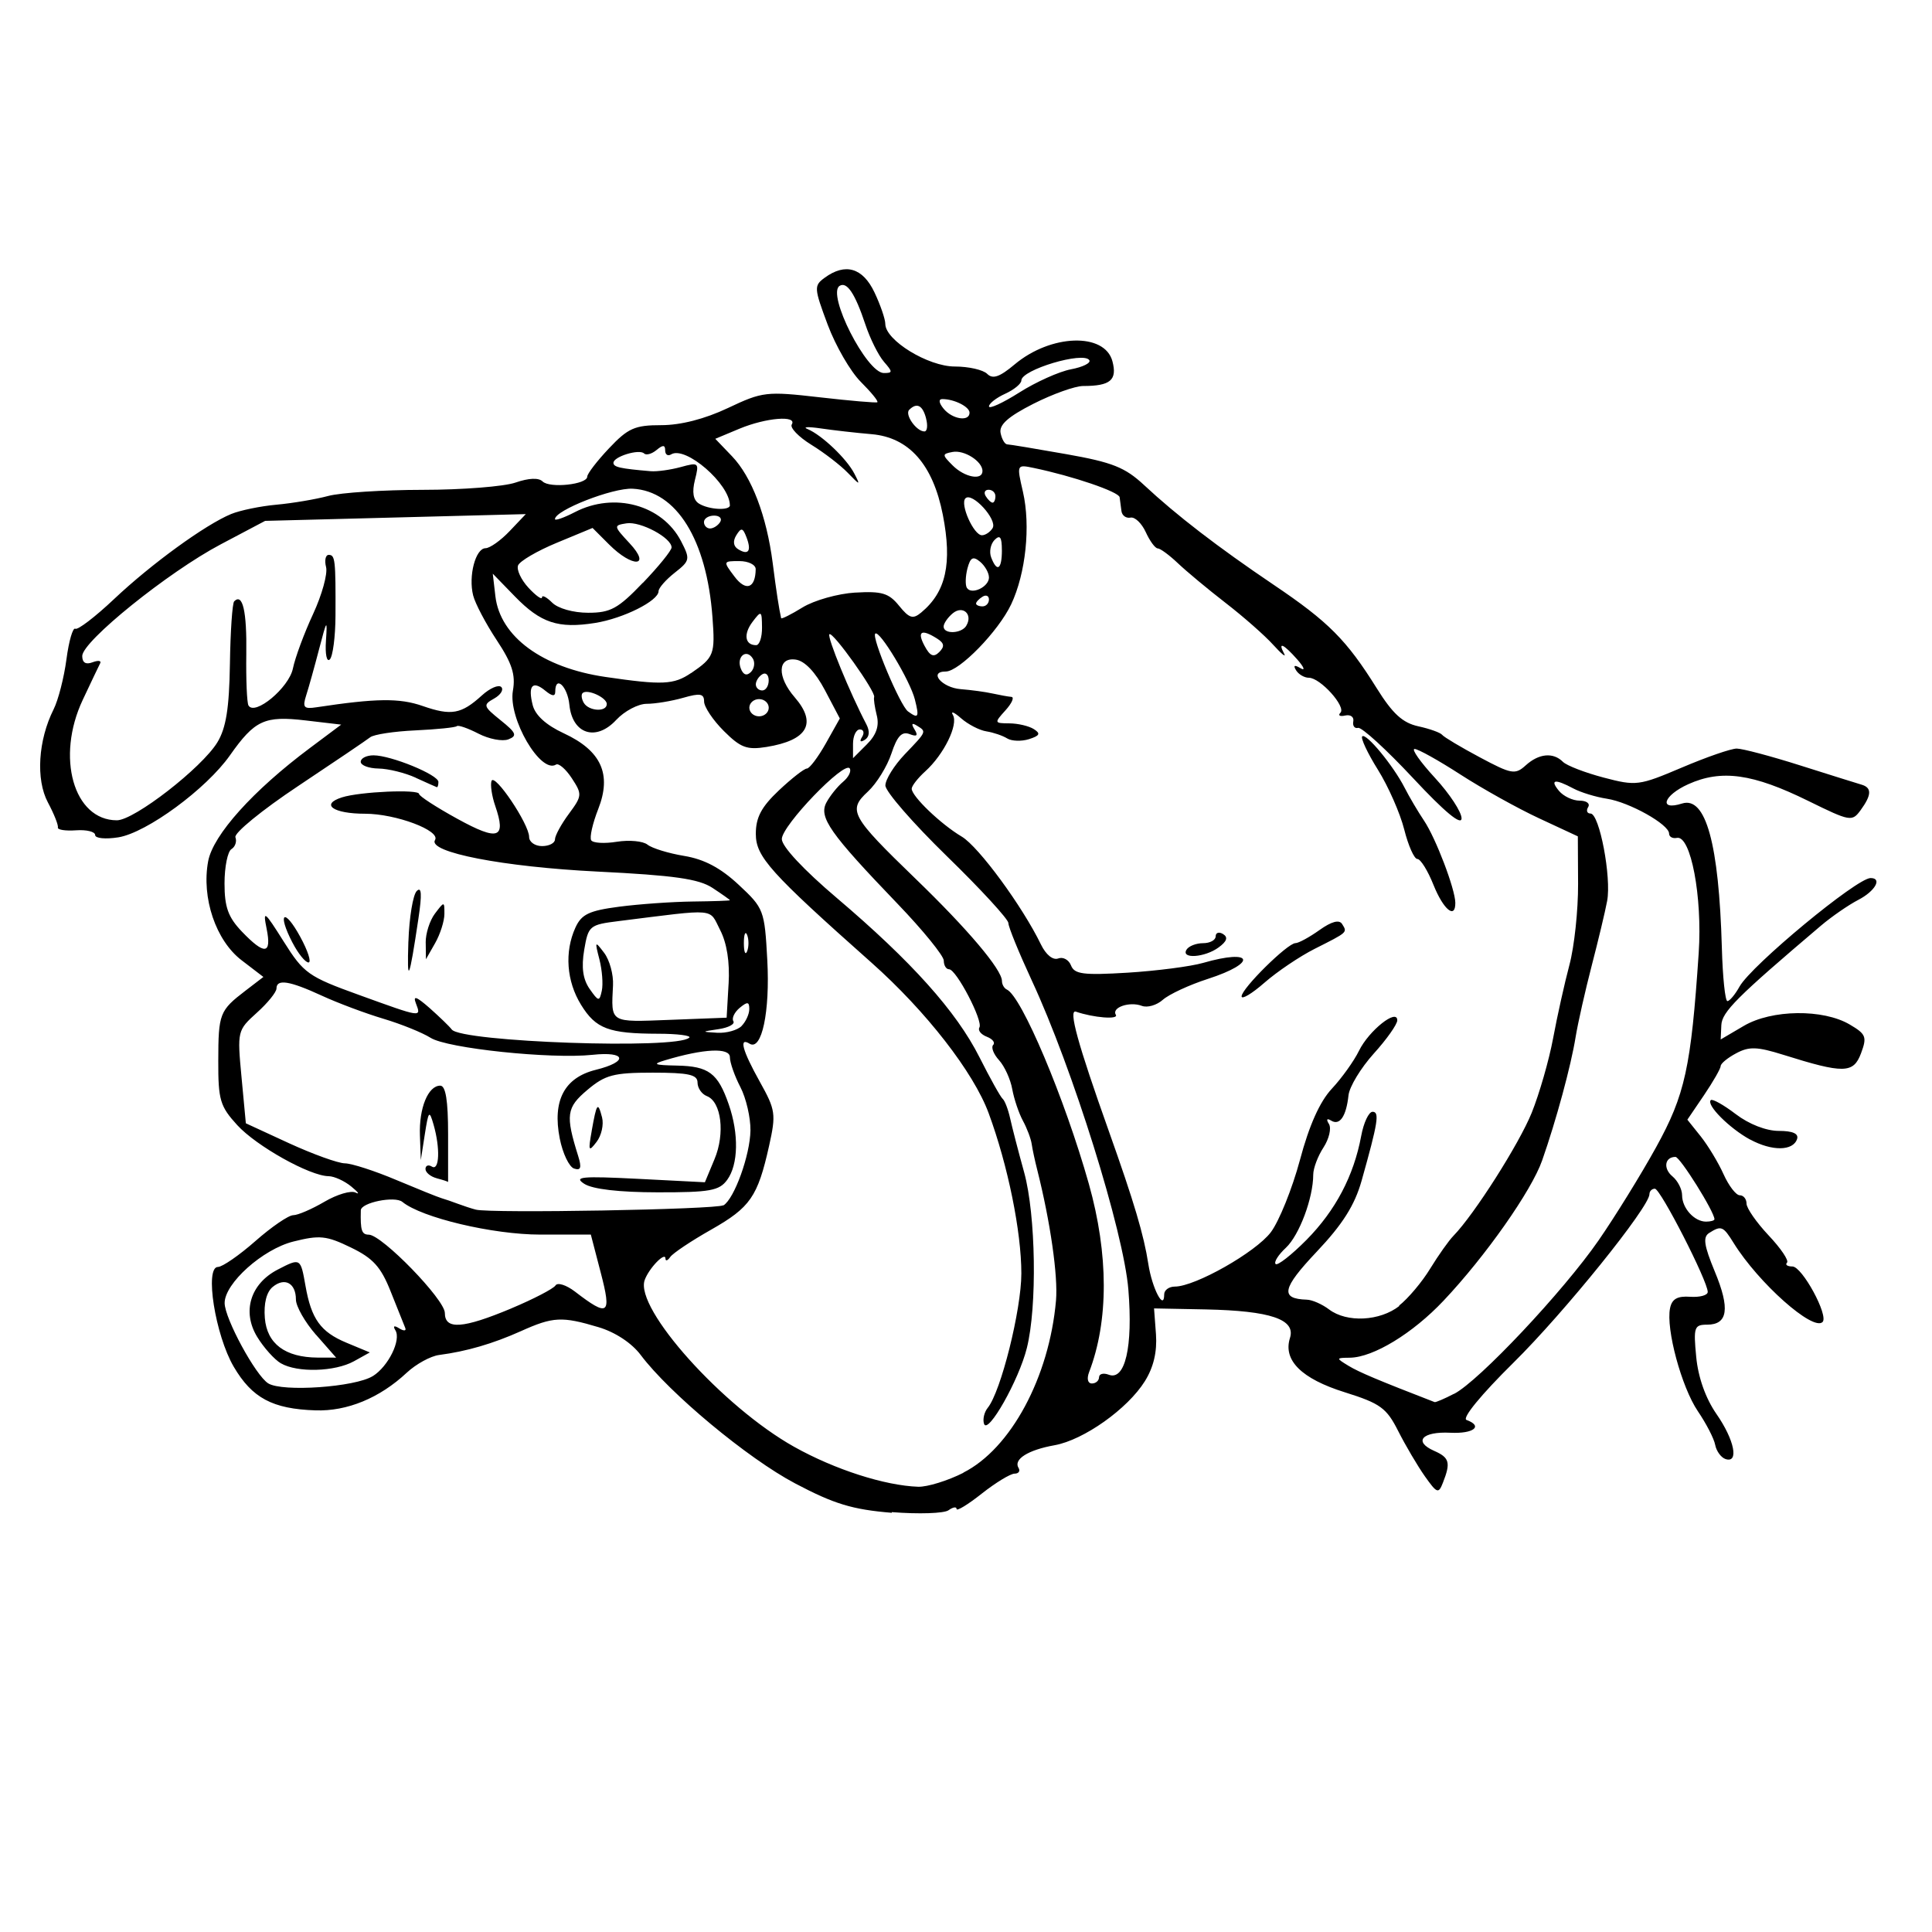 <?xml version="1.0" encoding="UTF-8" standalone="no"?>
<!-- Created with Inkscape (http://www.inkscape.org/) -->
<svg xmlns:dc="http://purl.org/dc/elements/1.1/" xmlns:cc="http://creativecommons.org/ns#" xmlns:rdf="http://www.w3.org/1999/02/22-rdf-syntax-ns#" xmlns:svg="http://www.w3.org/2000/svg" xmlns="http://www.w3.org/2000/svg" version="1.0" width="100%" height="100%" viewBox="0 0 48 48" id="svg2">
<defs id="defs7" />
<path d="M 22.156,37.585 C 21.178,37.504 20.724,37.367 19.755,36.855 18.577,36.234 16.631,34.614 15.918,33.664 15.696,33.368 15.287,33.098 14.872,32.974 c -0.911,-0.273 -1.130,-0.262 -1.930,0.098 -0.698,0.313 -1.351,0.503 -2.032,0.592 -0.211,0.027 -0.573,0.225 -0.804,0.440 -0.674,0.630 -1.481,0.963 -2.270,0.936 -1.066,-0.035 -1.573,-0.307 -2.029,-1.084 -0.460,-0.786 -0.728,-2.479 -0.392,-2.479 0.109,0 0.528,-0.289 0.930,-0.643 0.402,-0.354 0.825,-0.643 0.940,-0.643 0.115,0 0.464,-0.151 0.776,-0.334 0.312,-0.183 0.660,-0.286 0.773,-0.228 0.113,0.056 0.065,-0.009 -0.105,-0.149 C 8.557,29.338 8.303,29.224 8.165,29.222 7.702,29.219 6.373,28.477 5.894,27.953 5.467,27.486 5.420,27.327 5.423,26.358 5.425,25.181 5.454,25.107 6.103,24.610 L 6.544,24.272 6.006,23.860 C 5.362,23.371 5.002,22.304 5.172,21.395 5.295,20.743 6.286,19.640 7.699,18.585 L 8.477,18.003 7.592,17.899 c -1.021,-0.120 -1.262,-0.008 -1.879,0.867 -0.587,0.835 -2.067,1.922 -2.771,2.037 -0.319,0.051 -0.578,0.026 -0.578,-0.057 0,-0.083 -0.214,-0.136 -0.477,-0.117 -0.262,0.018 -0.464,-0.013 -0.449,-0.071 0.015,-0.057 -0.096,-0.338 -0.249,-0.624 -0.302,-0.568 -0.242,-1.544 0.143,-2.311 0.115,-0.229 0.259,-0.789 0.319,-1.244 0.060,-0.454 0.159,-0.795 0.220,-0.758 0.060,0.037 0.494,-0.294 0.964,-0.738 0.925,-0.873 2.264,-1.846 2.907,-2.112 0.221,-0.091 0.728,-0.196 1.126,-0.232 0.398,-0.036 0.977,-0.134 1.287,-0.217 0.309,-0.083 1.367,-0.151 2.349,-0.152 0.982,-4.83e-4 2.020,-0.082 2.305,-0.181 0.326,-0.113 0.575,-0.124 0.671,-0.028 0.176,0.176 1.110,0.076 1.110,-0.119 0,-0.072 0.243,-0.389 0.542,-0.705 0.472,-0.500 0.639,-0.574 1.297,-0.574 0.482,0 1.080,-0.153 1.655,-0.425 0.862,-0.408 0.955,-0.419 2.283,-0.267 0.759,0.087 1.404,0.142 1.430,0.123 C 21.828,9.967 21.641,9.743 21.386,9.487 21.130,9.232 20.760,8.592 20.563,8.065 20.224,7.157 20.219,7.097 20.488,6.901 21.001,6.525 21.434,6.651 21.725,7.262 c 0.148,0.312 0.270,0.666 0.270,0.785 0,0.407 1.063,1.059 1.728,1.059 0.341,0 0.704,0.082 0.804,0.183 0.138,0.137 0.308,0.078 0.680,-0.234 0.899,-0.756 2.240,-0.800 2.431,-0.079 0.123,0.466 -0.049,0.614 -0.727,0.614 -0.201,0 -0.757,0.199 -1.237,0.442 -0.627,0.319 -0.854,0.520 -0.815,0.724 0.030,0.154 0.104,0.282 0.165,0.284 0.059,0.001 0.722,0.111 1.472,0.244 1.142,0.202 1.456,0.327 1.931,0.770 0.801,0.747 1.823,1.534 3.221,2.478 1.358,0.916 1.807,1.367 2.557,2.568 0.395,0.633 0.643,0.860 1.034,0.945 0.281,0.061 0.548,0.157 0.592,0.213 0.045,0.056 0.465,0.307 0.936,0.558 0.788,0.421 0.877,0.436 1.139,0.199 0.326,-0.296 0.683,-0.330 0.925,-0.087 0.093,0.093 0.547,0.268 1.009,0.390 0.811,0.213 0.877,0.205 1.947,-0.249 0.608,-0.259 1.221,-0.471 1.361,-0.471 0.141,0 0.851,0.188 1.578,0.419 0.727,0.230 1.412,0.445 1.522,0.477 0.260,0.075 0.254,0.256 -0.020,0.632 -0.214,0.293 -0.259,0.285 -1.301,-0.227 -1.382,-0.680 -2.156,-0.788 -2.982,-0.416 -0.621,0.280 -0.746,0.668 -0.154,0.480 0.589,-0.186 0.915,0.999 0.988,3.582 0.020,0.730 0.082,1.327 0.138,1.327 0.054,0 0.191,-0.162 0.302,-0.362 0.297,-0.529 2.912,-2.695 3.255,-2.695 0.297,0 0.114,0.325 -0.305,0.542 -0.243,0.126 -0.659,0.413 -0.925,0.638 -2.095,1.778 -2.463,2.146 -2.478,2.475 l -0.016,0.355 0.572,-0.336 c 0.693,-0.410 1.973,-0.426 2.634,-0.035 0.407,0.239 0.432,0.308 0.280,0.716 -0.189,0.503 -0.428,0.508 -1.934,0.035 -0.646,-0.202 -0.846,-0.209 -1.166,-0.037 -0.212,0.112 -0.386,0.255 -0.386,0.317 0,0.061 -0.186,0.386 -0.413,0.722 l -0.415,0.611 0.333,0.416 c 0.181,0.228 0.437,0.651 0.566,0.939 0.130,0.288 0.310,0.523 0.403,0.523 0.093,0 0.168,0.093 0.168,0.207 0,0.114 0.247,0.469 0.550,0.791 0.302,0.320 0.508,0.624 0.455,0.677 -0.051,0.051 0.009,0.094 0.135,0.094 0.243,0.001 0.906,1.223 0.749,1.380 -0.236,0.236 -1.590,-0.967 -2.209,-1.963 -0.260,-0.421 -0.308,-0.440 -0.609,-0.249 -0.159,0.101 -0.128,0.308 0.140,0.957 0.384,0.923 0.326,1.321 -0.191,1.321 -0.320,0 -0.341,0.064 -0.270,0.801 0.048,0.508 0.233,1.028 0.502,1.417 0.449,0.645 0.566,1.234 0.225,1.120 -0.109,-0.037 -0.225,-0.194 -0.255,-0.349 -0.028,-0.156 -0.223,-0.532 -0.432,-0.840 -0.405,-0.598 -0.796,-2.045 -0.690,-2.558 0.046,-0.230 0.183,-0.307 0.500,-0.284 0.239,0.016 0.436,-0.037 0.436,-0.120 0,-0.270 -1.174,-2.565 -1.313,-2.565 -0.074,0 -0.135,0.061 -0.135,0.136 0,0.318 -2.113,2.938 -3.376,4.184 -0.804,0.793 -1.287,1.382 -1.169,1.425 0.421,0.154 0.177,0.347 -0.402,0.318 -0.700,-0.035 -0.926,0.218 -0.402,0.450 0.381,0.167 0.415,0.291 0.218,0.791 -0.109,0.281 -0.146,0.268 -0.449,-0.160 -0.181,-0.257 -0.479,-0.762 -0.661,-1.121 -0.291,-0.577 -0.445,-0.688 -1.327,-0.965 -1.076,-0.336 -1.540,-0.795 -1.363,-1.350 0.146,-0.461 -0.482,-0.675 -2.090,-0.709 l -1.287,-0.025 0.048,0.645 c 0.030,0.432 -0.059,0.815 -0.276,1.163 -0.429,0.688 -1.519,1.461 -2.243,1.591 -0.658,0.117 -1.028,0.350 -0.896,0.563 0.048,0.078 0.004,0.143 -0.098,0.143 -0.102,0 -0.469,0.223 -0.814,0.495 -0.344,0.273 -0.627,0.445 -0.627,0.383 0,-0.062 -0.090,-0.048 -0.201,0.032 -0.109,0.078 -0.743,0.099 -1.408,0.046 z m 1.776,-0.997 c 1.179,-0.593 2.137,-2.372 2.304,-4.277 0.053,-0.606 -0.141,-1.960 -0.466,-3.246 -0.056,-0.220 -0.119,-0.510 -0.138,-0.643 -0.019,-0.131 -0.117,-0.392 -0.218,-0.577 -0.101,-0.186 -0.220,-0.539 -0.265,-0.785 -0.043,-0.244 -0.191,-0.569 -0.328,-0.720 -0.138,-0.151 -0.202,-0.321 -0.146,-0.379 0.057,-0.056 -0.014,-0.148 -0.159,-0.204 -0.144,-0.056 -0.226,-0.159 -0.183,-0.230 0.098,-0.159 -0.574,-1.446 -0.754,-1.446 -0.072,0 -0.131,-0.096 -0.131,-0.215 0,-0.117 -0.514,-0.751 -1.144,-1.407 -1.691,-1.761 -1.968,-2.156 -1.771,-2.523 0.090,-0.167 0.275,-0.397 0.411,-0.511 0.136,-0.113 0.212,-0.263 0.168,-0.333 -0.125,-0.204 -1.688,1.419 -1.688,1.754 0,0.184 0.539,0.762 1.363,1.461 1.861,1.580 2.972,2.820 3.545,3.955 0.265,0.526 0.526,0.994 0.579,1.038 0.053,0.045 0.136,0.262 0.185,0.482 0.049,0.222 0.205,0.828 0.350,1.350 0.289,1.055 0.325,3.332 0.065,4.362 -0.197,0.793 -0.970,2.159 -1.063,1.881 -0.037,-0.111 0.004,-0.289 0.091,-0.397 0.328,-0.402 0.836,-2.436 0.836,-3.340 0,-1.041 -0.334,-2.685 -0.811,-3.978 -0.374,-1.018 -1.556,-2.537 -2.909,-3.740 -2.526,-2.244 -2.877,-2.635 -2.877,-3.203 0,-0.410 0.138,-0.669 0.574,-1.081 0.317,-0.298 0.629,-0.542 0.695,-0.542 0.065,0 0.276,-0.280 0.469,-0.622 l 0.349,-0.622 -0.371,-0.705 c -0.238,-0.449 -0.500,-0.724 -0.722,-0.757 -0.457,-0.067 -0.471,0.425 -0.028,0.936 0.561,0.647 0.323,1.068 -0.701,1.234 -0.486,0.078 -0.643,0.019 -1.060,-0.397 -0.270,-0.269 -0.490,-0.599 -0.490,-0.732 0,-0.196 -0.098,-0.214 -0.521,-0.092 -0.287,0.082 -0.695,0.149 -0.906,0.149 -0.211,0 -0.551,0.180 -0.756,0.400 -0.504,0.543 -1.091,0.353 -1.164,-0.377 -0.046,-0.462 -0.351,-0.744 -0.351,-0.325 0,0.123 -0.077,0.116 -0.245,-0.022 -0.319,-0.265 -0.438,-0.131 -0.316,0.354 0.063,0.253 0.332,0.498 0.772,0.702 0.932,0.433 1.197,1.015 0.857,1.882 -0.140,0.356 -0.219,0.705 -0.175,0.776 0.043,0.070 0.330,0.087 0.638,0.037 0.307,-0.049 0.650,-0.017 0.761,0.072 0.111,0.089 0.522,0.216 0.912,0.280 0.496,0.082 0.903,0.297 1.352,0.716 0.627,0.584 0.645,0.630 0.712,1.872 0.070,1.282 -0.138,2.265 -0.440,2.077 -0.271,-0.167 -0.181,0.164 0.255,0.947 0.391,0.700 0.405,0.801 0.230,1.590 -0.283,1.266 -0.466,1.530 -1.441,2.084 -0.492,0.278 -0.949,0.584 -1.014,0.677 -0.065,0.094 -0.119,0.112 -0.120,0.040 -0.003,-0.181 -0.414,0.244 -0.517,0.537 -0.248,0.706 1.945,3.151 3.717,4.142 1.007,0.563 2.248,0.962 3.080,0.991 0.225,0.006 0.732,-0.149 1.126,-0.349 z M 36.125,34.631 c 0.617,-0.318 2.713,-2.545 3.592,-3.815 0.408,-0.590 1.052,-1.631 1.429,-2.314 0.719,-1.303 0.867,-1.979 1.058,-4.829 0.093,-1.393 -0.197,-2.927 -0.542,-2.856 -0.106,0.022 -0.194,-0.026 -0.194,-0.107 0,-0.227 -0.986,-0.780 -1.546,-0.866 -0.275,-0.042 -0.650,-0.157 -0.833,-0.255 -0.461,-0.246 -0.592,-0.223 -0.355,0.062 0.111,0.132 0.341,0.241 0.511,0.241 0.172,0 0.267,0.072 0.212,0.160 -0.054,0.088 -0.027,0.160 0.059,0.160 0.222,0 0.523,1.586 0.413,2.172 -0.049,0.265 -0.223,0.989 -0.384,1.609 -0.160,0.619 -0.341,1.416 -0.399,1.770 -0.115,0.717 -0.484,2.076 -0.832,3.068 -0.263,0.753 -1.406,2.380 -2.449,3.484 -0.767,0.814 -1.746,1.409 -2.327,1.417 -0.349,0.004 -0.350,0.009 -0.035,0.201 0.263,0.160 0.735,0.358 2.140,0.902 0.027,0.009 0.244,-0.083 0.482,-0.207 z M 9.263,34.189 c 0.385,-0.241 0.709,-0.899 0.560,-1.139 -0.067,-0.109 -0.031,-0.127 0.099,-0.045 0.113,0.069 0.179,0.062 0.145,-0.016 C 10.035,32.908 9.871,32.502 9.705,32.084 9.463,31.474 9.269,31.260 8.716,30.993 8.109,30.698 7.941,30.682 7.287,30.846 c -0.761,0.191 -1.706,1.038 -1.706,1.527 0,0.381 0.771,1.804 1.084,1.997 0.352,0.218 2.156,0.093 2.596,-0.181 z M 6.979,33.872 C 6.818,33.778 6.553,33.482 6.390,33.215 6.008,32.588 6.220,31.894 6.901,31.542 c 0.565,-0.292 0.566,-0.291 0.689,0.405 0.144,0.823 0.375,1.144 1.014,1.411 l 0.584,0.243 -0.396,0.220 c -0.472,0.260 -1.407,0.288 -1.815,0.049 z m 0.872,-0.709 c -0.274,-0.313 -0.499,-0.708 -0.499,-0.877 0,-0.408 -0.279,-0.560 -0.578,-0.312 -0.153,0.127 -0.224,0.410 -0.194,0.774 0.053,0.638 0.505,0.976 1.312,0.981 l 0.459,0.001 -0.499,-0.568 z M 27.306,34.218 c 0,-0.085 0.107,-0.114 0.239,-0.064 0.408,0.157 0.605,-0.688 0.489,-2.113 -0.115,-1.437 -1.388,-5.508 -2.401,-7.684 -0.318,-0.687 -0.580,-1.327 -0.580,-1.424 0,-0.094 -0.687,-0.843 -1.528,-1.661 -0.840,-0.818 -1.528,-1.608 -1.528,-1.757 0,-0.148 0.217,-0.497 0.482,-0.775 0.551,-0.576 0.545,-0.561 0.297,-0.714 -0.123,-0.076 -0.141,-0.043 -0.054,0.098 0.094,0.153 0.059,0.185 -0.125,0.114 -0.191,-0.073 -0.308,0.051 -0.450,0.483 -0.106,0.320 -0.368,0.745 -0.584,0.945 -0.505,0.467 -0.426,0.610 1.184,2.167 1.293,1.248 2.146,2.257 2.146,2.539 0,0.086 0.054,0.181 0.120,0.212 0.366,0.162 1.438,2.700 2.039,4.829 0.492,1.749 0.495,3.405 0.006,4.678 -0.062,0.164 -0.033,0.281 0.070,0.281 0.098,0 0.177,-0.070 0.177,-0.156 z M 12.707,32.505 c 0.550,-0.231 1.042,-0.487 1.094,-0.568 0.051,-0.082 0.268,-0.012 0.482,0.151 0.835,0.642 0.917,0.582 0.643,-0.466 l -0.247,-0.949 h -1.255 c -1.182,0 -2.949,-0.420 -3.427,-0.812 -0.187,-0.154 -1.028,0.016 -1.033,0.209 -0.012,0.500 0.021,0.603 0.198,0.605 0.327,0.003 1.890,1.612 1.890,1.945 0,0.423 0.446,0.392 1.654,-0.114 z m 22.050,-0.065 c 0.226,-0.177 0.577,-0.593 0.778,-0.925 0.202,-0.329 0.461,-0.695 0.576,-0.812 0.519,-0.534 1.631,-2.282 1.945,-3.059 0.189,-0.471 0.429,-1.303 0.531,-1.850 0.101,-0.545 0.284,-1.366 0.405,-1.821 0.122,-0.457 0.218,-1.361 0.215,-2.012 l -0.006,-1.182 -0.967,-0.450 c -0.531,-0.247 -1.408,-0.736 -1.950,-1.086 -0.540,-0.349 -1.052,-0.635 -1.139,-0.635 -0.085,0 0.143,0.324 0.508,0.720 0.365,0.396 0.661,0.849 0.659,1.005 -0.003,0.186 -0.421,-0.160 -1.206,-1.002 -0.661,-0.708 -1.276,-1.269 -1.364,-1.247 -0.088,0.022 -0.141,-0.050 -0.120,-0.160 0.022,-0.110 -0.067,-0.177 -0.201,-0.147 -0.131,0.029 -0.186,-0.001 -0.119,-0.068 0.149,-0.149 -0.500,-0.870 -0.783,-0.870 -0.112,0 -0.255,-0.083 -0.318,-0.185 -0.077,-0.125 -0.041,-0.142 0.111,-0.052 0.123,0.073 0.088,-0.024 -0.080,-0.216 -0.341,-0.387 -0.494,-0.457 -0.329,-0.148 0.059,0.110 -0.062,0.012 -0.271,-0.218 -0.207,-0.230 -0.741,-0.700 -1.184,-1.042 -0.442,-0.342 -0.976,-0.787 -1.187,-0.988 -0.212,-0.201 -0.436,-0.365 -0.497,-0.365 -0.062,0 -0.196,-0.181 -0.297,-0.403 -0.101,-0.221 -0.271,-0.384 -0.379,-0.362 -0.109,0.022 -0.209,-0.049 -0.225,-0.159 -0.014,-0.110 -0.035,-0.266 -0.046,-0.347 -0.019,-0.135 -1.160,-0.525 -2.135,-0.728 -0.424,-0.088 -0.424,-0.087 -0.267,0.594 0.194,0.846 0.070,2.026 -0.292,2.793 -0.318,0.673 -1.290,1.671 -1.627,1.671 -0.437,0 -0.094,0.402 0.373,0.438 0.257,0.020 0.613,0.068 0.790,0.108 0.177,0.039 0.387,0.077 0.468,0.084 0.080,0.006 0.014,0.157 -0.146,0.334 -0.283,0.313 -0.280,0.321 0.096,0.324 0.212,0.001 0.487,0.065 0.609,0.143 0.173,0.110 0.148,0.163 -0.120,0.249 -0.186,0.059 -0.432,0.051 -0.543,-0.018 -0.111,-0.069 -0.342,-0.148 -0.514,-0.175 -0.173,-0.026 -0.457,-0.173 -0.632,-0.326 -0.173,-0.152 -0.265,-0.189 -0.202,-0.081 0.140,0.238 -0.223,0.979 -0.685,1.398 -0.186,0.168 -0.339,0.364 -0.339,0.434 0,0.187 0.725,0.883 1.244,1.190 0.420,0.250 1.509,1.733 1.968,2.681 0.123,0.254 0.297,0.395 0.428,0.346 0.120,-0.046 0.263,0.032 0.318,0.173 0.085,0.218 0.305,0.247 1.409,0.180 0.720,-0.045 1.564,-0.154 1.873,-0.243 1.248,-0.360 1.358,-0.004 0.120,0.397 -0.463,0.149 -0.968,0.384 -1.120,0.519 -0.151,0.135 -0.386,0.204 -0.523,0.151 -0.304,-0.115 -0.757,0.040 -0.645,0.223 0.075,0.123 -0.556,0.072 -0.991,-0.078 -0.194,-0.067 0.041,0.790 0.817,2.969 0.630,1.771 0.870,2.581 0.981,3.300 0.094,0.608 0.394,1.182 0.394,0.754 0,-0.106 0.120,-0.193 0.265,-0.193 0.503,0 2.008,-0.852 2.385,-1.351 0.205,-0.273 0.531,-1.081 0.722,-1.792 0.230,-0.864 0.495,-1.454 0.793,-1.773 0.246,-0.263 0.550,-0.687 0.675,-0.943 0.246,-0.502 0.951,-1.063 0.951,-0.756 0,0.098 -0.262,0.471 -0.585,0.827 -0.321,0.357 -0.605,0.823 -0.627,1.038 -0.057,0.523 -0.218,0.757 -0.431,0.626 -0.106,-0.065 -0.128,-0.032 -0.054,0.085 0.064,0.106 0.003,0.368 -0.136,0.582 -0.140,0.214 -0.255,0.518 -0.255,0.677 -0.001,0.582 -0.347,1.504 -0.679,1.815 -0.188,0.175 -0.304,0.357 -0.255,0.405 0.046,0.046 0.392,-0.223 0.767,-0.601 0.720,-0.730 1.173,-1.588 1.358,-2.579 0.061,-0.331 0.188,-0.603 0.283,-0.603 0.178,0 0.136,0.262 -0.273,1.715 -0.172,0.608 -0.471,1.081 -1.116,1.763 -0.862,0.912 -0.915,1.169 -0.244,1.190 0.133,0.003 0.383,0.114 0.553,0.243 0.442,0.334 1.263,0.292 1.747,-0.088 z m -3.910,-7.686 c 0,-0.194 1.142,-1.322 1.338,-1.322 0.077,0 0.346,-0.146 0.597,-0.325 0.302,-0.215 0.492,-0.265 0.563,-0.149 0.131,0.212 0.149,0.196 -0.683,0.616 -0.373,0.188 -0.935,0.568 -1.247,0.841 -0.312,0.273 -0.568,0.426 -0.568,0.339 z m -1.367,-1.161 c 0.054,-0.088 0.239,-0.160 0.411,-0.160 0.172,0 0.312,-0.077 0.312,-0.170 0,-0.093 0.083,-0.119 0.185,-0.056 0.128,0.080 0.094,0.181 -0.111,0.331 -0.342,0.252 -0.944,0.294 -0.798,0.056 z m 6.134,-1.609 c -0.141,-0.354 -0.321,-0.643 -0.400,-0.643 -0.078,0 -0.225,-0.329 -0.326,-0.731 -0.101,-0.402 -0.395,-1.070 -0.653,-1.484 -0.259,-0.414 -0.434,-0.788 -0.391,-0.831 0.094,-0.095 0.772,0.725 1.054,1.277 0.112,0.221 0.329,0.589 0.482,0.817 0.292,0.435 0.772,1.695 0.777,2.039 0.004,0.419 -0.294,0.175 -0.542,-0.442 z m 6.981,8.308 c 0,-0.185 -0.854,-1.549 -0.968,-1.549 -0.267,0 -0.312,0.288 -0.075,0.484 0.131,0.109 0.239,0.320 0.239,0.468 0,0.321 0.304,0.656 0.595,0.656 0.115,0 0.209,-0.027 0.209,-0.059 z M 17.974,29.948 c 0.271,-0.168 0.661,-1.247 0.671,-1.863 0.004,-0.315 -0.107,-0.801 -0.251,-1.078 -0.143,-0.275 -0.260,-0.609 -0.260,-0.741 0,-0.244 -0.643,-0.215 -1.608,0.075 -0.330,0.098 -0.278,0.122 0.293,0.133 0.789,0.016 1.016,0.186 1.286,0.963 0.255,0.733 0.239,1.496 -0.038,1.876 -0.197,0.270 -0.426,0.312 -1.729,0.310 -0.956,-0.001 -1.618,-0.078 -1.823,-0.212 -0.271,-0.175 -0.061,-0.194 1.338,-0.123 l 1.660,0.085 0.239,-0.574 c 0.267,-0.638 0.170,-1.429 -0.191,-1.567 -0.127,-0.049 -0.231,-0.201 -0.231,-0.336 0,-0.197 -0.220,-0.246 -1.113,-0.246 -0.972,0 -1.179,0.054 -1.623,0.428 -0.523,0.440 -0.548,0.626 -0.229,1.644 0.090,0.291 0.065,0.366 -0.103,0.310 -0.122,-0.041 -0.282,-0.376 -0.355,-0.745 -0.186,-0.941 0.112,-1.512 0.893,-1.707 0.819,-0.202 0.762,-0.465 -0.082,-0.373 -1.032,0.109 -3.611,-0.160 -4.022,-0.424 C 10.492,25.655 9.967,25.442 9.524,25.310 9.082,25.178 8.394,24.921 7.995,24.737 7.190,24.366 6.869,24.316 6.869,24.559 c 0,0.090 -0.220,0.362 -0.489,0.603 -0.482,0.436 -0.487,0.455 -0.380,1.594 l 0.108,1.152 1.077,0.497 c 0.592,0.271 1.216,0.497 1.386,0.498 0.169,0.003 0.743,0.188 1.274,0.413 0.531,0.223 1.038,0.428 1.126,0.453 0.088,0.025 0.269,0.088 0.402,0.138 0.132,0.049 0.334,0.117 0.448,0.146 0.364,0.096 5.978,-0.003 6.150,-0.109 z m -7.122,-0.674 c -0.154,-0.040 -0.281,-0.144 -0.281,-0.231 0,-0.086 0.072,-0.114 0.160,-0.059 0.187,0.115 0.209,-0.460 0.040,-1.046 -0.105,-0.365 -0.125,-0.342 -0.216,0.241 l -0.100,0.643 -0.022,-0.614 c -0.025,-0.677 0.203,-1.235 0.505,-1.235 0.135,0 0.195,0.368 0.195,1.206 v 1.189 c 0,-0.011 -0.126,-0.053 -0.281,-0.093 z m 3.848,-1.176 c 0.125,-0.700 0.153,-0.737 0.258,-0.336 0.046,0.177 -0.015,0.452 -0.137,0.609 -0.197,0.257 -0.210,0.228 -0.120,-0.273 z m 2.426,-2.317 c 0.053,-0.053 -0.296,-0.098 -0.775,-0.098 -1.229,-0.003 -1.547,-0.122 -1.915,-0.719 -0.361,-0.585 -0.415,-1.314 -0.140,-1.918 0.151,-0.331 0.338,-0.421 1.086,-0.519 0.496,-0.065 1.319,-0.123 1.828,-0.129 0.508,-0.006 0.925,-0.020 0.925,-0.032 0,-0.012 -0.196,-0.150 -0.434,-0.307 -0.342,-0.224 -0.955,-0.311 -2.857,-0.405 -2.342,-0.116 -4.223,-0.481 -4.036,-0.784 0.144,-0.233 -0.973,-0.653 -1.738,-0.653 -0.793,0 -1.121,-0.233 -0.573,-0.407 0.447,-0.142 1.915,-0.206 1.915,-0.084 0,0.052 0.428,0.330 0.951,0.617 1.020,0.561 1.221,0.492 0.940,-0.324 -0.083,-0.241 -0.124,-0.518 -0.092,-0.615 0.071,-0.214 0.935,1.070 0.935,1.390 0,0.124 0.144,0.227 0.321,0.227 0.177,0 0.321,-0.075 0.321,-0.167 0,-0.092 0.155,-0.377 0.346,-0.635 0.330,-0.446 0.333,-0.486 0.073,-0.883 -0.149,-0.228 -0.327,-0.382 -0.393,-0.340 -0.383,0.237 -1.192,-1.149 -1.071,-1.836 0.070,-0.397 -0.020,-0.678 -0.403,-1.257 -0.271,-0.410 -0.535,-0.910 -0.585,-1.111 -0.121,-0.482 0.059,-1.169 0.308,-1.172 0.108,-0.001 0.378,-0.192 0.599,-0.425 l 0.401,-0.422 -3.238,0.084 -3.238,0.084 -1.105,0.584 c -1.306,0.690 -3.439,2.410 -3.439,2.773 4.83e-5,0.166 0.088,0.220 0.254,0.157 0.140,-0.053 0.226,-0.043 0.192,0.023 -0.034,0.066 -0.229,0.475 -0.433,0.909 -0.672,1.425 -0.227,2.993 0.848,2.993 0.431,-1.61e-4 2.112,-1.304 2.497,-1.938 0.215,-0.354 0.294,-0.845 0.311,-1.946 0.012,-0.809 0.060,-1.510 0.106,-1.556 0.211,-0.211 0.316,0.243 0.301,1.307 -0.009,0.636 0.015,1.212 0.054,1.280 0.156,0.267 1.005,-0.438 1.104,-0.918 0.055,-0.270 0.281,-0.880 0.502,-1.355 0.220,-0.475 0.365,-1.000 0.322,-1.166 -0.043,-0.166 -0.013,-0.302 0.066,-0.302 0.160,0 0.174,0.123 0.168,1.511 -0.002,0.521 -0.066,1.010 -0.141,1.086 -0.076,0.076 -0.119,-0.130 -0.096,-0.465 0.037,-0.547 0.022,-0.529 -0.168,0.201 -0.115,0.442 -0.260,0.963 -0.323,1.157 -0.096,0.301 -0.059,0.344 0.256,0.296 1.487,-0.225 2.062,-0.232 2.637,-0.032 0.713,0.248 0.959,0.204 1.473,-0.263 0.198,-0.180 0.415,-0.274 0.481,-0.208 0.065,0.065 -0.014,0.195 -0.179,0.287 -0.280,0.156 -0.269,0.191 0.162,0.538 0.390,0.313 0.420,0.387 0.194,0.475 -0.146,0.057 -0.481,-0.006 -0.744,-0.142 -0.262,-0.135 -0.504,-0.219 -0.537,-0.186 -0.033,0.033 -0.495,0.080 -1.026,0.105 -0.531,0.024 -1.038,0.101 -1.126,0.171 -0.088,0.069 -0.894,0.615 -1.791,1.212 -0.896,0.596 -1.598,1.170 -1.558,1.273 0.039,0.103 -0.004,0.236 -0.099,0.294 -0.094,0.058 -0.172,0.441 -0.172,0.852 0,0.590 0.090,0.840 0.432,1.198 0.566,0.590 0.743,0.569 0.614,-0.072 -0.096,-0.475 -0.057,-0.446 0.424,0.318 0.498,0.791 0.610,0.872 1.871,1.327 1.572,0.569 1.550,0.566 1.413,0.207 -0.077,-0.202 0.014,-0.168 0.343,0.120 0.247,0.220 0.494,0.458 0.548,0.531 0.232,0.312 5.602,0.500 5.897,0.205 z m -6.979,-2.389 c 0.020,-0.597 0.113,-1.162 0.207,-1.255 0.120,-0.120 0.132,0.081 0.042,0.682 -0.230,1.544 -0.287,1.673 -0.250,0.572 z m -2.881,0.028 C 6.880,22.674 7.058,22.540 7.459,23.274 c 0.191,0.350 0.284,0.638 0.205,0.638 -0.078,0 -0.258,-0.222 -0.398,-0.494 z m 3.310,0.001 c -0.003,-0.226 0.100,-0.551 0.230,-0.723 0.233,-0.308 0.236,-0.308 0.235,0.009 -3.22e-4,0.176 -0.104,0.503 -0.230,0.724 l -0.229,0.402 -0.005,-0.411 z m -0.247,-4.099 c -0.265,-0.121 -0.681,-0.224 -0.925,-0.228 -0.243,-0.004 -0.442,-0.079 -0.442,-0.168 0,-0.088 0.143,-0.160 0.318,-0.160 0.433,0 1.612,0.483 1.612,0.661 0,0.079 -0.018,0.137 -0.040,0.130 -0.022,-0.007 -0.257,-0.112 -0.523,-0.233 z m 8.094,6.169 c 0.106,-0.106 0.193,-0.296 0.193,-0.421 0,-0.185 -0.046,-0.189 -0.239,-0.030 -0.130,0.109 -0.202,0.259 -0.157,0.331 0.045,0.072 -0.119,0.160 -0.363,0.197 -0.436,0.065 -0.437,0.067 -0.035,0.091 0.226,0.012 0.497,-0.062 0.603,-0.168 z m -0.321,-1.046 c 0.032,-0.540 -0.043,-1.015 -0.210,-1.338 -0.284,-0.553 -0.049,-0.532 -2.520,-0.223 -0.726,0.090 -0.756,0.114 -0.858,0.717 -0.073,0.436 -0.032,0.727 0.134,0.967 0.223,0.318 0.244,0.321 0.304,0.045 0.035,-0.162 0.008,-0.513 -0.060,-0.778 -0.118,-0.457 -0.112,-0.465 0.119,-0.160 0.134,0.177 0.233,0.539 0.219,0.804 -0.047,0.947 -0.098,0.917 1.416,0.859 l 1.407,-0.054 0.048,-0.836 z m 0.461,-1.215 c -0.045,-0.111 -0.082,-0.019 -0.082,0.201 0,0.222 0.037,0.312 0.082,0.201 0.043,-0.111 0.043,-0.291 0,-0.402 z m 3.220,-5.456 c -0.051,-0.207 -0.082,-0.412 -0.065,-0.457 0.045,-0.128 -1.031,-1.639 -1.112,-1.559 -0.062,0.063 0.508,1.455 0.918,2.236 0.091,0.176 0.078,0.314 -0.038,0.387 -0.112,0.069 -0.138,0.040 -0.067,-0.073 0.062,-0.102 0.037,-0.185 -0.056,-0.185 -0.093,0 -0.170,0.160 -0.170,0.357 v 0.357 l 0.342,-0.342 c 0.238,-0.236 0.313,-0.459 0.249,-0.719 z M 19.099,17.583 c 0,-0.117 -0.107,-0.214 -0.241,-0.214 -0.131,0 -0.241,0.096 -0.241,0.214 0,0.118 0.109,0.214 0.241,0.214 0.133,0 0.241,-0.096 0.241,-0.214 z m 3.632,-0.201 c -0.117,-0.469 -0.883,-1.742 -0.986,-1.639 -0.094,0.094 0.619,1.789 0.814,1.932 0.259,0.189 0.283,0.147 0.172,-0.292 z m -7.655,0.111 c 0,-0.163 -0.490,-0.385 -0.602,-0.273 -0.040,0.040 -0.025,0.150 0.032,0.245 0.128,0.207 0.569,0.229 0.569,0.028 z m 4.022,-0.589 c 0,-0.138 -0.072,-0.206 -0.160,-0.151 -0.088,0.054 -0.160,0.167 -0.160,0.250 0,0.083 0.072,0.151 0.160,0.151 0.088,0 0.160,-0.112 0.160,-0.250 z m -1.926,-0.182 c 0.569,-0.390 0.598,-0.463 0.529,-1.388 -0.143,-1.925 -0.893,-3.135 -1.982,-3.192 -0.496,-0.026 -1.931,0.535 -1.931,0.756 0,0.044 0.223,-0.034 0.496,-0.175 0.979,-0.506 2.170,-0.179 2.637,0.723 0.230,0.446 0.224,0.484 -0.158,0.784 -0.220,0.173 -0.401,0.379 -0.401,0.458 0,0.239 -0.874,0.677 -1.576,0.789 -0.915,0.146 -1.351,0.002 -1.992,-0.657 l -0.551,-0.567 0.065,0.560 c 0.117,1.005 1.168,1.776 2.731,2.005 1.421,0.208 1.703,0.195 2.132,-0.098 z m 1.532,-0.360 c -0.159,-0.256 -0.413,-0.047 -0.300,0.245 0.061,0.161 0.149,0.192 0.252,0.089 0.086,-0.086 0.107,-0.237 0.048,-0.335 z m 4.576,-0.498 c -0.389,-0.246 -0.503,-0.179 -0.310,0.182 0.136,0.255 0.226,0.293 0.366,0.154 0.138,-0.139 0.125,-0.222 -0.056,-0.336 z m -4.348,-0.277 c -0.004,-0.419 -0.017,-0.426 -0.236,-0.137 -0.231,0.307 -0.189,0.579 0.090,0.579 0.083,0 0.149,-0.199 0.146,-0.442 z m 5.074,-0.040 c 0.173,-0.281 -0.083,-0.519 -0.336,-0.309 -0.123,0.103 -0.226,0.251 -0.226,0.329 0,0.194 0.440,0.178 0.563,-0.019 z m -2.755,-0.824 c 0.658,-0.039 0.832,0.012 1.086,0.327 0.254,0.313 0.344,0.340 0.551,0.167 0.616,-0.511 0.772,-1.218 0.537,-2.424 -0.246,-1.254 -0.840,-1.926 -1.771,-2.006 -0.387,-0.033 -0.959,-0.098 -1.269,-0.144 -0.308,-0.045 -0.453,-0.037 -0.321,0.017 0.352,0.147 0.970,0.734 1.161,1.105 0.156,0.302 0.146,0.300 -0.162,-0.018 -0.180,-0.187 -0.587,-0.501 -0.906,-0.697 -0.317,-0.196 -0.535,-0.423 -0.486,-0.504 0.143,-0.233 -0.637,-0.170 -1.297,0.104 l -0.603,0.252 0.416,0.434 c 0.489,0.510 0.859,1.481 1.010,2.649 0.091,0.717 0.159,1.150 0.210,1.373 0.006,0.029 0.247,-0.091 0.534,-0.268 0.288,-0.176 0.877,-0.342 1.308,-0.368 z m -5.279,-0.241 c 0.392,-0.409 0.713,-0.805 0.713,-0.881 0,-0.240 -0.773,-0.654 -1.120,-0.599 -0.325,0.051 -0.323,0.065 0.077,0.495 0.549,0.589 0.078,0.618 -0.509,0.031 l -0.411,-0.411 -0.888,0.368 c -0.488,0.202 -0.922,0.456 -0.963,0.563 -0.041,0.107 0.076,0.357 0.260,0.556 0.184,0.198 0.335,0.305 0.335,0.238 0,-0.067 0.113,-0.008 0.252,0.130 0.145,0.145 0.525,0.252 0.896,0.252 0.554,0 0.741,-0.102 1.356,-0.744 z m 8.598,0.413 c 0,-0.093 -0.072,-0.125 -0.160,-0.070 -0.088,0.054 -0.160,0.131 -0.160,0.170 0,0.038 0.072,0.070 0.160,0.070 0.088,0 0.160,-0.076 0.160,-0.170 z m -5.795,-0.754 c 0.001,-0.110 -0.181,-0.201 -0.407,-0.201 -0.405,0 -0.407,0.004 -0.120,0.384 0.283,0.377 0.521,0.294 0.527,-0.183 z m 5.795,0.203 c 0,-0.112 -0.099,-0.287 -0.220,-0.388 -0.175,-0.145 -0.241,-0.109 -0.315,0.169 -0.049,0.194 -0.056,0.409 -0.014,0.479 0.114,0.184 0.550,-0.021 0.550,-0.259 z m 0.321,-0.678 c 0,-0.323 -0.046,-0.388 -0.181,-0.252 -0.099,0.100 -0.138,0.295 -0.085,0.434 0.146,0.383 0.267,0.301 0.267,-0.182 z m -6.345,-0.318 c -0.091,-0.238 -0.131,-0.246 -0.252,-0.051 -0.091,0.147 -0.075,0.275 0.045,0.348 0.257,0.159 0.337,0.042 0.207,-0.297 z m 6.115,-0.228 c 0.127,-0.206 -0.511,-0.905 -0.675,-0.739 -0.141,0.141 0.205,0.917 0.410,0.917 0.085,0 0.204,-0.079 0.265,-0.177 z M 17.892,12.970 c 0.054,-0.088 -0.012,-0.160 -0.151,-0.160 -0.138,0 -0.251,0.072 -0.251,0.160 0,0.088 0.069,0.160 0.151,0.160 0.083,0 0.196,-0.072 0.251,-0.160 z m 0.241,-0.417 c 0,-0.528 -1.103,-1.484 -1.459,-1.264 -0.081,0.050 -0.148,0.006 -0.148,-0.098 0,-0.140 -0.056,-0.143 -0.215,-0.010 -0.118,0.098 -0.258,0.136 -0.309,0.085 -0.118,-0.118 -0.761,0.078 -0.761,0.233 0,0.106 0.162,0.143 0.925,0.208 0.154,0.013 0.491,-0.033 0.747,-0.103 0.447,-0.123 0.462,-0.111 0.352,0.322 -0.075,0.301 -0.043,0.494 0.098,0.584 0.243,0.154 0.772,0.183 0.772,0.042 z m 6.598,-0.225 c 0,-0.088 -0.075,-0.160 -0.170,-0.160 -0.093,0 -0.125,0.072 -0.070,0.160 0.054,0.088 0.131,0.160 0.170,0.160 0.038,0 0.070,-0.072 0.070,-0.160 z m -0.321,-0.624 c 0,-0.241 -0.453,-0.531 -0.745,-0.475 -0.262,0.050 -0.262,0.069 0.004,0.335 0.296,0.296 0.740,0.380 0.740,0.140 z m -1.401,-1.307 c -0.085,-0.329 -0.231,-0.404 -0.420,-0.215 -0.117,0.116 0.178,0.537 0.378,0.537 0.069,0 0.088,-0.144 0.041,-0.321 z m 1.079,-0.143 c 0,-0.148 -0.379,-0.339 -0.675,-0.339 -0.101,0 -0.088,0.095 0.032,0.241 0.218,0.263 0.643,0.327 0.643,0.097 z m 2.521,-1.079 c 0.292,-0.055 0.498,-0.156 0.455,-0.226 -0.140,-0.225 -1.689,0.237 -1.689,0.504 0,0.080 -0.180,0.229 -0.402,0.330 -0.220,0.100 -0.402,0.242 -0.402,0.314 0,0.072 0.339,-0.083 0.753,-0.345 0.413,-0.262 0.992,-0.522 1.285,-0.577 z M 21.961,8.987 C 21.825,8.832 21.618,8.416 21.500,8.062 21.244,7.292 21.042,6.990 20.860,7.102 c -0.326,0.202 0.671,2.166 1.099,2.166 0.223,0 0.223,-0.028 0.001,-0.281 z M 43.480,28.312 c -0.513,-0.280 -1.094,-0.862 -0.976,-0.980 0.038,-0.038 0.318,0.117 0.619,0.347 0.329,0.251 0.756,0.418 1.070,0.418 0.346,0 0.498,0.067 0.455,0.201 -0.099,0.302 -0.624,0.307 -1.168,0.012 z" />
</svg>

